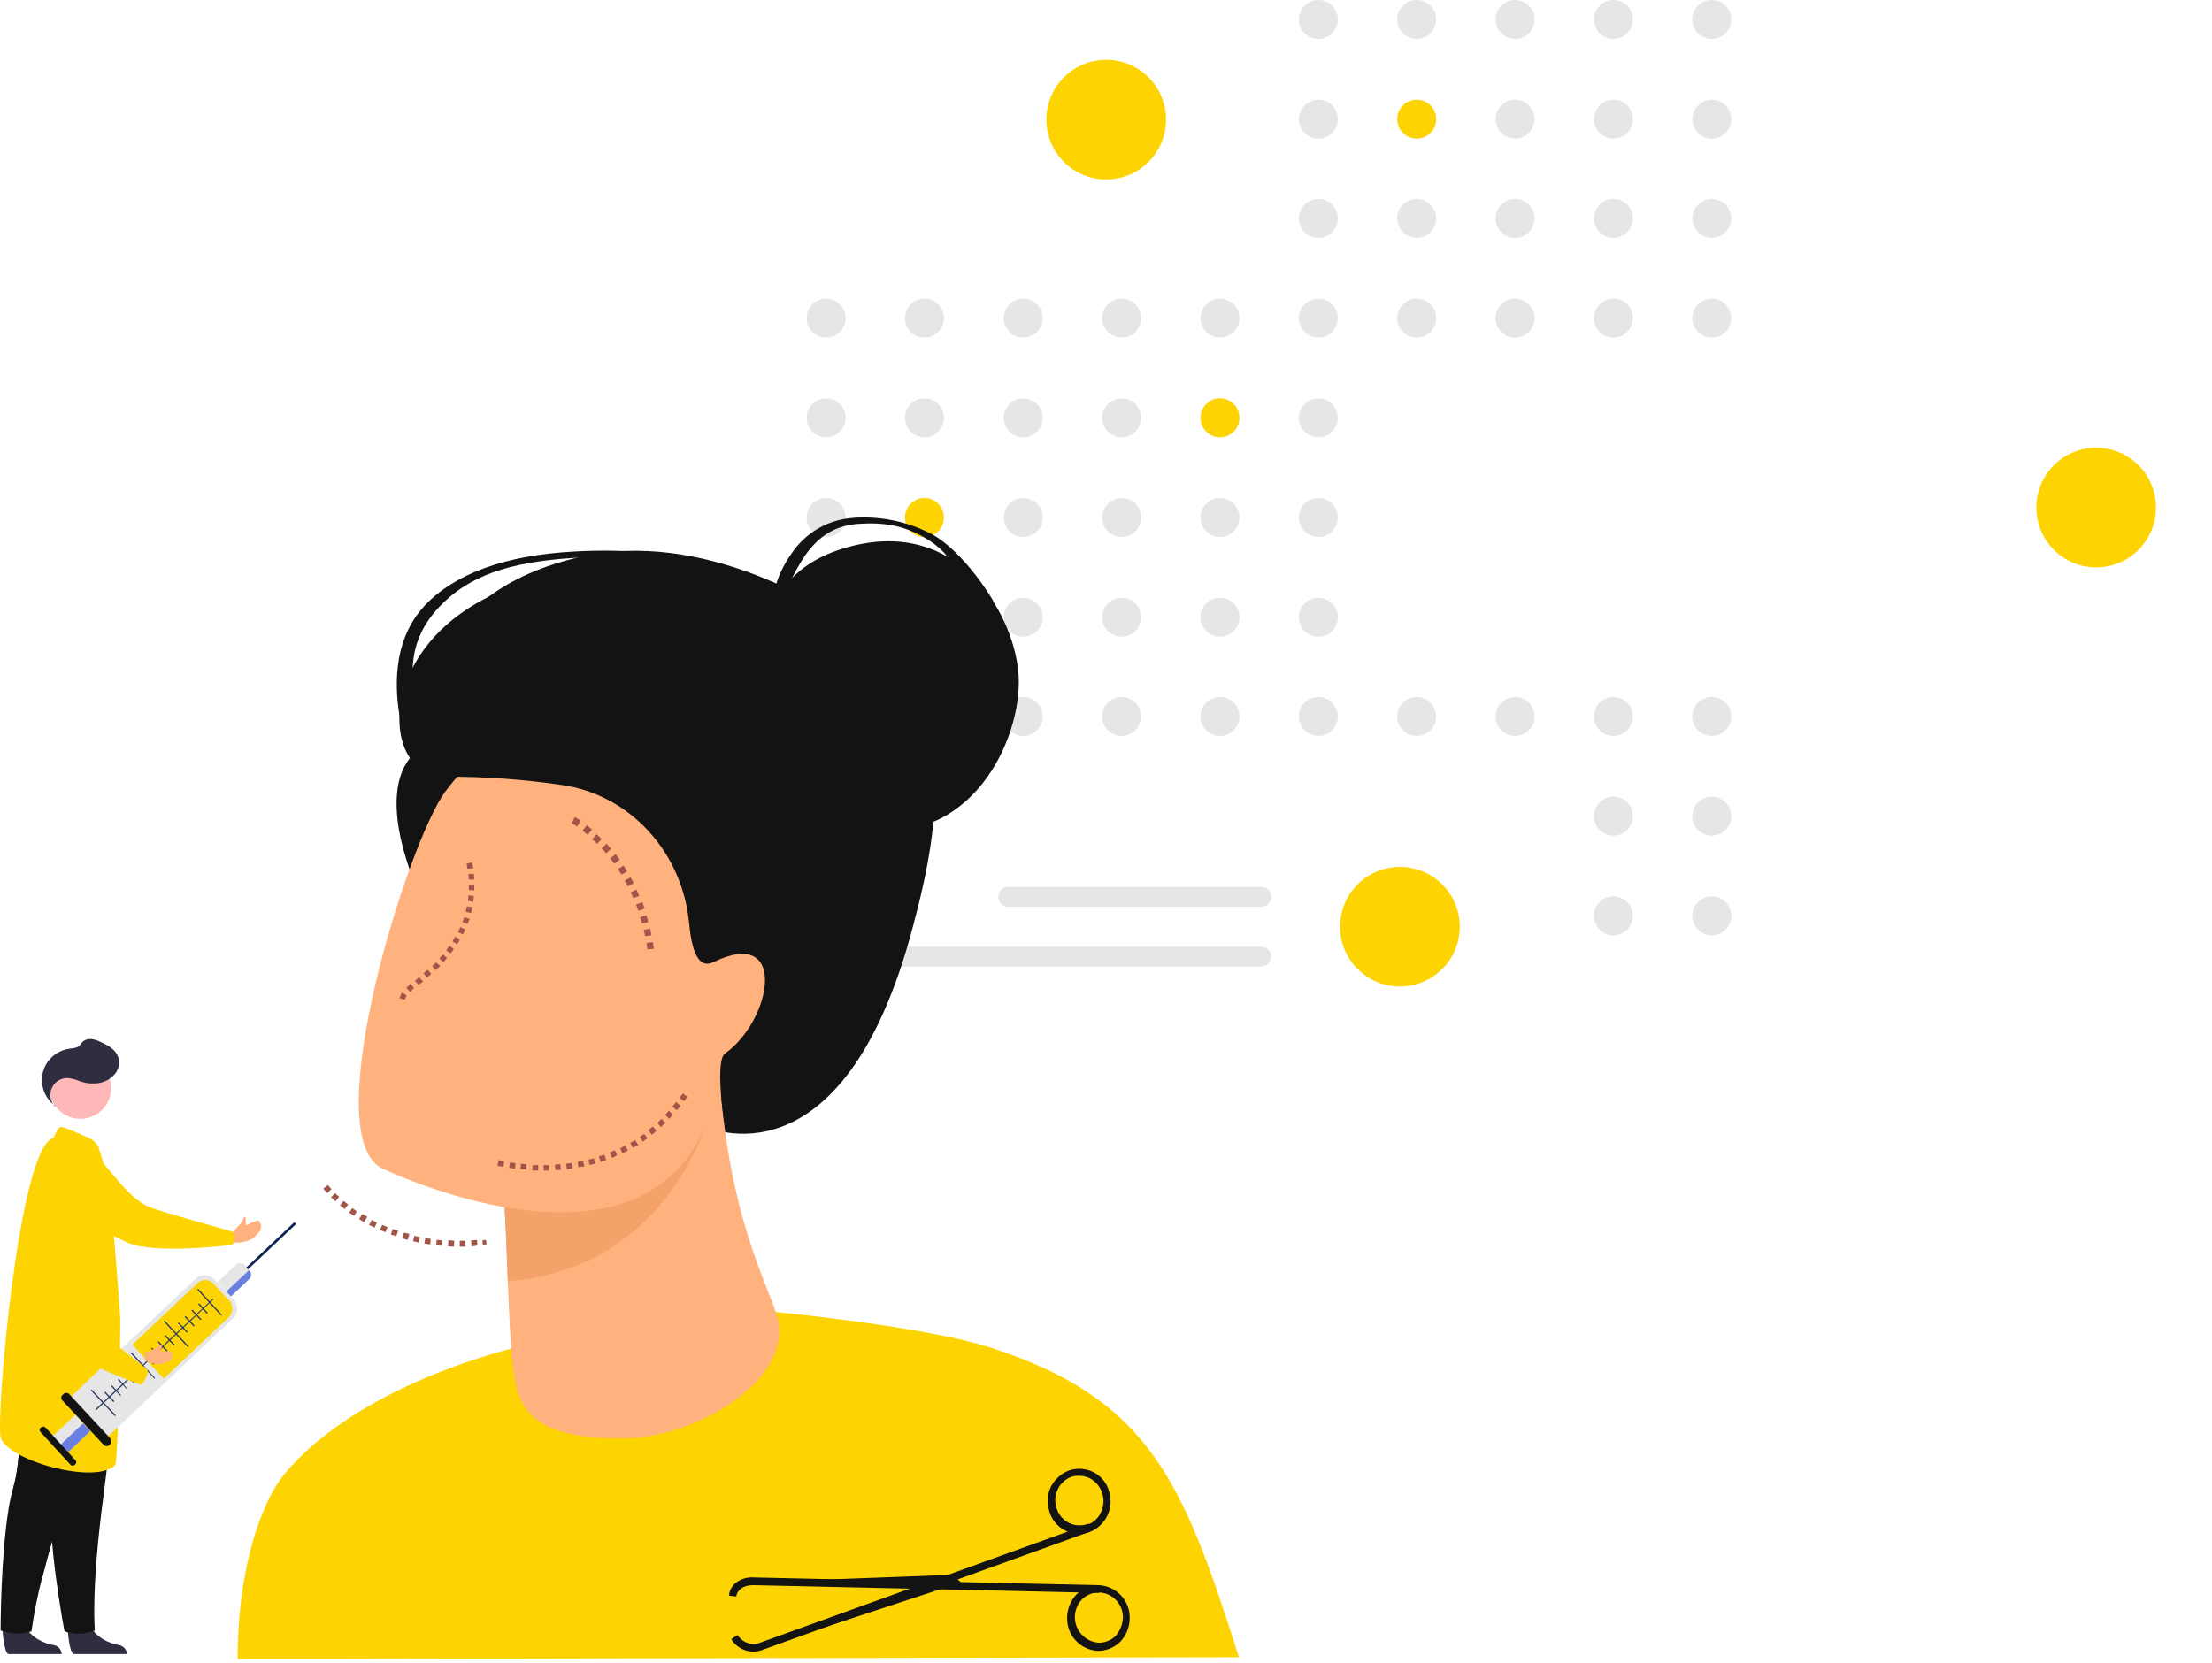 <svg width="488" height="367" viewBox="0 0 488 367" fill="none" xmlns="http://www.w3.org/2000/svg">
<style>
    #man , #circle_1 , #circle_2 , #circle_3 , #rotate {
        transform-origin: center;
        transform-box: fill-box;
    }
    #man{
        animation: translateX 3s linear infinite;
    }
    #rotate{
        animation: rotation 3s linear infinite;
    }
    #circle_1 , #circle_2 , #circle_3
    {
        animation: animationFramesOne 20s linear infinite;
    }
    @keyframes animationFramesOne {
        0% {
        transform: translate(0) rotate(0deg);
        }
        20% {
            transform: translate(-73px, -1px) rotate(36deg);
        }
        40% {
            transform: translate(-141px, 72px) rotate(72deg);
        }

        60% {
            transform: translate(-83px, 122px) rotate(108deg);
        }
        80% {
            transform: translate(-40px, 72px) rotate( 144deg);
        }
        100% {
            
            transform: translate(0) rotate(0deg);
        }
    }
    @keyframes translateX {

        0%,
        100% {
            transform: translateX(2px);
        }

        50% {
            transform: translateX(-2px);
        }
    }
    @keyframes rotation {
        0% {
            transform: rotate(0deg) translateX(0px);
        }

        50% {
            transform: rotate(10deg) translateX(-10px);
        }

        100% {
            transform: rotate(0deg) translateX(0px);
        }
    }
</style>
<g id="world_see 1" clip-path="url(#clip0)">
<g id="Group">
<path id="Vector" d="M377.645 8.6C380.02 8.6 381.945 6.675 381.945 4.3C381.945 1.925 380.02 0 377.645 0C375.27 0 373.345 1.925 373.345 4.3C373.345 6.675 375.27 8.6 377.645 8.6Z" fill="#E6E6E6"/>
<path id="Vector_2" d="M355.945 8.6C358.32 8.6 360.245 6.675 360.245 4.3C360.245 1.925 358.32 0 355.945 0C353.57 0 351.645 1.925 351.645 4.3C351.645 6.675 353.57 8.6 355.945 8.6Z" fill="#E6E6E6"/>
<path id="Vector_3" d="M334.245 8.6C336.62 8.6 338.545 6.675 338.545 4.3C338.545 1.925 336.62 0 334.245 0C331.87 0 329.945 1.925 329.945 4.3C329.945 6.675 331.87 8.6 334.245 8.6Z" fill="#E6E6E6"/>
<path id="Vector_4" d="M312.545 8.6C314.92 8.6 316.845 6.675 316.845 4.3C316.845 1.925 314.92 0 312.545 0C310.17 0 308.245 1.925 308.245 4.3C308.245 6.675 310.17 8.6 312.545 8.6Z" fill="#E6E6E6"/>
<path id="Vector_5" d="M290.845 8.6C293.22 8.6 295.145 6.675 295.145 4.3C295.145 1.925 293.22 0 290.845 0C288.47 0 286.545 1.925 286.545 4.3C286.545 6.675 288.47 8.6 290.845 8.6Z" fill="#E6E6E6"/>
<path id="Vector_6" d="M377.645 30.6C380.02 30.6 381.945 28.675 381.945 26.3C381.945 23.925 380.02 22 377.645 22C375.27 22 373.345 23.925 373.345 26.3C373.345 28.675 375.27 30.6 377.645 30.6Z" fill="#E6E6E6"/>
<path id="Vector_7" d="M355.945 30.6C358.32 30.6 360.245 28.675 360.245 26.3C360.245 23.925 358.32 22 355.945 22C353.57 22 351.645 23.925 351.645 26.3C351.645 28.675 353.57 30.6 355.945 30.6Z" fill="#E6E6E6"/>
<path id="Vector_8" d="M334.245 30.6C336.62 30.6 338.545 28.675 338.545 26.3C338.545 23.925 336.62 22 334.245 22C331.87 22 329.945 23.925 329.945 26.3C329.945 28.675 331.87 30.6 334.245 30.6Z" fill="#E6E6E6"/>
</g>
<path id="Vector_9" d="M312.545 30.6C314.92 30.6 316.845 28.675 316.845 26.3C316.845 23.925 314.92 22 312.545 22C310.17 22 308.245 23.925 308.245 26.3C308.245 28.675 310.17 30.6 312.545 30.6Z" fill="#FDD301"/>
<g id="Group_2">
<path id="Vector_10" d="M290.845 30.6C293.22 30.6 295.145 28.675 295.145 26.3C295.145 23.925 293.22 22 290.845 22C288.47 22 286.545 23.925 286.545 26.3C286.545 28.675 288.47 30.6 290.845 30.6Z" fill="#E6E6E6"/>
<path id="Vector_11" d="M247.445 30.6C249.82 30.6 251.745 28.675 251.745 26.3C251.745 23.925 249.82 22 247.445 22C245.07 22 243.145 23.925 243.145 26.3C243.145 28.675 245.07 30.6 247.445 30.6Z" fill="#E6E6E6"/>
<path id="Vector_12" d="M377.645 52.5C380.02 52.5 381.945 50.575 381.945 48.2C381.945 45.825 380.02 43.9 377.645 43.9C375.27 43.9 373.345 45.825 373.345 48.2C373.345 50.575 375.27 52.5 377.645 52.5Z" fill="#E6E6E6"/>
<path id="Vector_13" d="M355.945 52.5C358.32 52.5 360.245 50.575 360.245 48.2C360.245 45.825 358.32 43.9 355.945 43.9C353.57 43.9 351.645 45.825 351.645 48.2C351.645 50.575 353.57 52.5 355.945 52.5Z" fill="#E6E6E6"/>
<path id="Vector_14" d="M334.245 52.5C336.62 52.5 338.545 50.575 338.545 48.2C338.545 45.825 336.62 43.9 334.245 43.9C331.87 43.9 329.945 45.825 329.945 48.2C329.945 50.575 331.87 52.5 334.245 52.5Z" fill="#E6E6E6"/>
<path id="Vector_15" d="M312.545 52.5C314.92 52.5 316.845 50.575 316.845 48.2C316.845 45.825 314.92 43.9 312.545 43.9C310.17 43.9 308.245 45.825 308.245 48.2C308.245 50.575 310.17 52.5 312.545 52.5Z" fill="#E6E6E6"/>
<path id="Vector_16" d="M290.845 52.5C293.22 52.5 295.145 50.575 295.145 48.2C295.145 45.825 293.22 43.9 290.845 43.9C288.47 43.9 286.545 45.825 286.545 48.2C286.545 50.575 288.47 52.5 290.845 52.5Z" fill="#E6E6E6"/>
<path id="Vector_17" d="M377.645 74.5C380.02 74.5 381.945 72.575 381.945 70.2C381.945 67.825 380.02 65.9 377.645 65.9C375.27 65.9 373.345 67.825 373.345 70.2C373.345 72.575 375.27 74.5 377.645 74.5Z" fill="#E6E6E6"/>
<path id="Vector_18" d="M355.945 74.5C358.32 74.5 360.245 72.575 360.245 70.2C360.245 67.825 358.32 65.9 355.945 65.9C353.57 65.9 351.645 67.825 351.645 70.2C351.645 72.575 353.57 74.5 355.945 74.5Z" fill="#E6E6E6"/>
<path id="Vector_19" d="M334.245 74.5C336.62 74.5 338.545 72.575 338.545 70.2C338.545 67.825 336.62 65.9 334.245 65.9C331.87 65.9 329.945 67.825 329.945 70.2C329.945 72.575 331.87 74.5 334.245 74.5Z" fill="#E6E6E6"/>
<path id="Vector_20" d="M312.545 74.5C314.92 74.5 316.845 72.575 316.845 70.2C316.845 67.825 314.92 65.9 312.545 65.9C310.17 65.9 308.245 67.825 308.245 70.2C308.245 72.575 310.17 74.5 312.545 74.5Z" fill="#E6E6E6"/>
<path id="Vector_21" d="M290.845 74.5C293.22 74.5 295.145 72.575 295.145 70.2C295.145 67.825 293.22 65.9 290.845 65.9C288.47 65.9 286.545 67.825 286.545 70.2C286.545 72.575 288.47 74.5 290.845 74.5Z" fill="#E6E6E6"/>
<path id="Vector_22" d="M269.145 74.5C271.52 74.5 273.445 72.575 273.445 70.2C273.445 67.825 271.52 65.9 269.145 65.9C266.77 65.9 264.845 67.825 264.845 70.2C264.845 72.575 266.77 74.5 269.145 74.5Z" fill="#E6E6E6"/>
<path id="Vector_23" d="M247.445 74.5C249.82 74.5 251.745 72.575 251.745 70.2C251.745 67.825 249.82 65.9 247.445 65.9C245.07 65.9 243.145 67.825 243.145 70.2C243.145 72.575 245.07 74.5 247.445 74.5Z" fill="#E6E6E6"/>
<path id="Vector_24" d="M225.745 74.5C228.12 74.5 230.045 72.575 230.045 70.2C230.045 67.825 228.12 65.9 225.745 65.9C223.37 65.9 221.445 67.825 221.445 70.2C221.445 72.575 223.37 74.5 225.745 74.5Z" fill="#E6E6E6"/>
<path id="Vector_25" d="M203.945 74.5C206.32 74.5 208.245 72.575 208.245 70.2C208.245 67.825 206.32 65.9 203.945 65.9C201.57 65.9 199.645 67.825 199.645 70.2C199.645 72.575 201.57 74.5 203.945 74.5Z" fill="#E6E6E6"/>
<path id="Vector_26" d="M182.245 74.5C184.62 74.5 186.545 72.575 186.545 70.2C186.545 67.825 184.62 65.9 182.245 65.9C179.87 65.9 177.945 67.825 177.945 70.2C177.945 72.575 179.87 74.5 182.245 74.5Z" fill="#E6E6E6"/>
<path id="Vector_27" d="M290.845 96.5C293.22 96.5 295.145 94.575 295.145 92.2C295.145 89.825 293.22 87.9 290.845 87.9C288.47 87.9 286.545 89.825 286.545 92.2C286.545 94.575 288.47 96.5 290.845 96.5Z" fill="#E6E6E6"/>
</g>
<path id="Vector_28" d="M269.145 96.5C271.52 96.5 273.445 94.575 273.445 92.2C273.445 89.825 271.52 87.9 269.145 87.9C266.77 87.9 264.845 89.825 264.845 92.2C264.845 94.575 266.77 96.5 269.145 96.5Z" fill="#FDD301"/>
<g id="Group_3">
<path id="Vector_29" d="M247.445 96.5C249.82 96.5 251.745 94.575 251.745 92.2C251.745 89.825 249.82 87.9 247.445 87.9C245.07 87.9 243.145 89.825 243.145 92.2C243.145 94.575 245.07 96.5 247.445 96.5Z" fill="#E6E6E6"/>
<path id="Vector_30" d="M225.745 96.5C228.12 96.5 230.045 94.575 230.045 92.2C230.045 89.825 228.12 87.9 225.745 87.9C223.37 87.9 221.445 89.825 221.445 92.2C221.445 94.575 223.37 96.5 225.745 96.5Z" fill="#E6E6E6"/>
<path id="Vector_31" d="M203.945 96.5C206.32 96.5 208.245 94.575 208.245 92.2C208.245 89.825 206.32 87.9 203.945 87.9C201.57 87.9 199.645 89.825 199.645 92.2C199.645 94.575 201.57 96.5 203.945 96.5Z" fill="#E6E6E6"/>
<path id="Vector_32" d="M182.245 96.5C184.62 96.5 186.545 94.575 186.545 92.2C186.545 89.825 184.62 87.9 182.245 87.9C179.87 87.9 177.945 89.825 177.945 92.2C177.945 94.575 179.87 96.5 182.245 96.5Z" fill="#E6E6E6"/>
<path id="Vector_33" d="M290.845 118.5C293.22 118.5 295.145 116.575 295.145 114.2C295.145 111.825 293.22 109.9 290.845 109.9C288.47 109.9 286.545 111.825 286.545 114.2C286.545 116.575 288.47 118.5 290.845 118.5Z" fill="#E6E6E6"/>
<path id="Vector_34" d="M269.145 118.5C271.52 118.5 273.445 116.575 273.445 114.2C273.445 111.825 271.52 109.9 269.145 109.9C266.77 109.9 264.845 111.825 264.845 114.2C264.845 116.575 266.77 118.5 269.145 118.5Z" fill="#E6E6E6"/>
<path id="Vector_35" d="M247.445 118.5C249.82 118.5 251.745 116.575 251.745 114.2C251.745 111.825 249.82 109.9 247.445 109.9C245.07 109.9 243.145 111.825 243.145 114.2C243.145 116.575 245.07 118.5 247.445 118.5Z" fill="#E6E6E6"/>
<path id="Vector_36" d="M225.745 118.5C228.12 118.5 230.045 116.575 230.045 114.2C230.045 111.825 228.12 109.9 225.745 109.9C223.37 109.9 221.445 111.825 221.445 114.2C221.445 116.575 223.37 118.5 225.745 118.5Z" fill="#E6E6E6"/>
</g>
<path id="Vector_37" d="M203.945 118.5C206.32 118.5 208.245 116.575 208.245 114.2C208.245 111.825 206.32 109.9 203.945 109.9C201.57 109.9 199.645 111.825 199.645 114.2C199.645 116.575 201.57 118.5 203.945 118.5Z" fill="#FDD301"/>
<g id="Group_4">
<path id="Vector_38" d="M182.245 118.5C184.62 118.5 186.545 116.575 186.545 114.2C186.545 111.825 184.62 109.9 182.245 109.9C179.87 109.9 177.945 111.825 177.945 114.2C177.945 116.575 179.87 118.5 182.245 118.5Z" fill="#E6E6E6"/>
<path id="Vector_39" d="M290.845 140.5C293.22 140.5 295.145 138.575 295.145 136.2C295.145 133.825 293.22 131.9 290.845 131.9C288.47 131.9 286.545 133.825 286.545 136.2C286.545 138.575 288.47 140.5 290.845 140.5Z" fill="#E6E6E6"/>
<path id="Vector_40" d="M269.145 140.5C271.52 140.5 273.445 138.575 273.445 136.2C273.445 133.825 271.52 131.9 269.145 131.9C266.77 131.9 264.845 133.825 264.845 136.2C264.845 138.575 266.77 140.5 269.145 140.5Z" fill="#E6E6E6"/>
<path id="Vector_41" d="M247.445 140.5C249.82 140.5 251.745 138.575 251.745 136.2C251.745 133.825 249.82 131.9 247.445 131.9C245.07 131.9 243.145 133.825 243.145 136.2C243.145 138.575 245.07 140.5 247.445 140.5Z" fill="#E6E6E6"/>
<path id="Vector_42" d="M225.745 140.5C228.12 140.5 230.045 138.575 230.045 136.2C230.045 133.825 228.12 131.9 225.745 131.9C223.37 131.9 221.445 133.825 221.445 136.2C221.445 138.575 223.37 140.5 225.745 140.5Z" fill="#E6E6E6"/>
<path id="Vector_43" d="M203.945 140.5C206.32 140.5 208.245 138.575 208.245 136.2C208.245 133.825 206.32 131.9 203.945 131.9C201.57 131.9 199.645 133.825 199.645 136.2C199.645 138.575 201.57 140.5 203.945 140.5Z" fill="#E6E6E6"/>
<path id="Vector_44" d="M182.245 140.5C184.62 140.5 186.545 138.575 186.545 136.2C186.545 133.825 184.62 131.9 182.245 131.9C179.87 131.9 177.945 133.825 177.945 136.2C177.945 138.575 179.87 140.5 182.245 140.5Z" fill="#E6E6E6"/>
<path id="Vector_45" d="M377.645 162.4C380.02 162.4 381.945 160.475 381.945 158.1C381.945 155.725 380.02 153.8 377.645 153.8C375.27 153.8 373.345 155.725 373.345 158.1C373.345 160.475 375.27 162.4 377.645 162.4Z" fill="#E6E6E6"/>
<path id="Vector_46" d="M355.945 162.4C358.32 162.4 360.245 160.475 360.245 158.1C360.245 155.725 358.32 153.8 355.945 153.8C353.57 153.8 351.645 155.725 351.645 158.1C351.645 160.475 353.57 162.4 355.945 162.4Z" fill="#E6E6E6"/>
<path id="Vector_47" d="M334.245 162.4C336.62 162.4 338.545 160.475 338.545 158.1C338.545 155.725 336.62 153.8 334.245 153.8C331.87 153.8 329.945 155.725 329.945 158.1C329.945 160.475 331.87 162.4 334.245 162.4Z" fill="#E6E6E6"/>
<path id="Vector_48" d="M312.545 162.4C314.92 162.4 316.845 160.475 316.845 158.1C316.845 155.725 314.92 153.8 312.545 153.8C310.17 153.8 308.245 155.725 308.245 158.1C308.245 160.475 310.17 162.4 312.545 162.4Z" fill="#E6E6E6"/>
<path id="Vector_49" d="M290.845 162.4C293.22 162.4 295.145 160.475 295.145 158.1C295.145 155.725 293.22 153.8 290.845 153.8C288.47 153.8 286.545 155.725 286.545 158.1C286.545 160.475 288.47 162.4 290.845 162.4Z" fill="#E6E6E6"/>
<path id="Vector_50" d="M269.145 162.4C271.52 162.4 273.445 160.475 273.445 158.1C273.445 155.725 271.52 153.8 269.145 153.8C266.77 153.8 264.845 155.725 264.845 158.1C264.845 160.475 266.77 162.4 269.145 162.4Z" fill="#E6E6E6"/>
<path id="Vector_51" d="M247.445 162.4C249.82 162.4 251.745 160.475 251.745 158.1C251.745 155.725 249.82 153.8 247.445 153.8C245.07 153.8 243.145 155.725 243.145 158.1C243.145 160.475 245.07 162.4 247.445 162.4Z" fill="#E6E6E6"/>
<path id="Vector_52" d="M225.745 162.4C228.12 162.4 230.045 160.475 230.045 158.1C230.045 155.725 228.12 153.8 225.745 153.8C223.37 153.8 221.445 155.725 221.445 158.1C221.445 160.475 223.37 162.4 225.745 162.4Z" fill="#E6E6E6"/>
<path id="Vector_53" d="M203.945 162.4C206.32 162.4 208.245 160.475 208.245 158.1C208.245 155.725 206.32 153.8 203.945 153.8C201.57 153.8 199.645 155.725 199.645 158.1C199.645 160.475 201.57 162.4 203.945 162.4Z" fill="#E6E6E6"/>
<path id="Vector_54" d="M182.245 162.4C184.62 162.4 186.545 160.475 186.545 158.1C186.545 155.725 184.62 153.8 182.245 153.8C179.87 153.8 177.945 155.725 177.945 158.1C177.945 160.475 179.87 162.4 182.245 162.4Z" fill="#E6E6E6"/>
<path id="Vector_55" d="M377.645 184.4C380.02 184.4 381.945 182.475 381.945 180.1C381.945 177.725 380.02 175.8 377.645 175.8C375.27 175.8 373.345 177.725 373.345 180.1C373.345 182.475 375.27 184.4 377.645 184.4Z" fill="#E6E6E6"/>
<path id="Vector_56" d="M355.945 184.4C358.32 184.4 360.245 182.475 360.245 180.1C360.245 177.725 358.32 175.8 355.945 175.8C353.57 175.8 351.645 177.725 351.645 180.1C351.645 182.475 353.57 184.4 355.945 184.4Z" fill="#E6E6E6"/>
<path id="Vector_57" d="M377.645 206.4C380.02 206.4 381.945 204.475 381.945 202.1C381.945 199.725 380.02 197.8 377.645 197.8C375.27 197.8 373.345 199.725 373.345 202.1C373.345 204.475 375.27 206.4 377.645 206.4Z" fill="#E6E6E6"/>
<path id="Vector_58" d="M355.945 206.4C358.32 206.4 360.245 204.475 360.245 202.1C360.245 199.725 358.32 197.8 355.945 197.8C353.57 197.8 351.645 199.725 351.645 202.1C351.645 204.475 353.57 206.4 355.945 206.4Z" fill="#E6E6E6"/>
<path id="Vector_59" d="M312.545 206.4C314.92 206.4 316.845 204.475 316.845 202.1C316.845 199.725 314.92 197.8 312.545 197.8C310.17 197.8 308.245 199.725 308.245 202.1C308.245 204.475 310.17 206.4 312.545 206.4Z" fill="#E6E6E6"/>
</g>
<path id="circle_1" d="M244.045 39.6C251.335 39.6 257.245 33.69 257.245 26.4C257.245 19.11 251.335 13.2 244.045 13.2C236.755 13.2 230.845 19.11 230.845 26.4C230.845 33.69 236.755 39.6 244.045 39.6Z" fill="#FDD301"/>
<path id="circle_2" d="M462.445 125.2C469.735 125.2 475.645 119.29 475.645 112C475.645 104.71 469.735 98.8 462.445 98.8C455.155 98.8 449.245 104.71 449.245 112C449.245 119.29 455.155 125.2 462.445 125.2Z" fill="#FDD301"/>
<path id="circle_3" d="M308.845 217.7C316.135 217.7 322.045 211.79 322.045 204.5C322.045 197.21 316.135 191.3 308.845 191.3C301.555 191.3 295.645 197.21 295.645 204.5C295.645 211.79 301.555 217.7 308.845 217.7Z" fill="#FDD301"/>
<path id="Vector_60" d="M278.345 195.7C278.636 195.707 278.922 195.774 279.187 195.894C279.451 196.015 279.689 196.188 279.885 196.403C280.081 196.618 280.232 196.87 280.328 197.144C280.424 197.419 280.464 197.71 280.445 198C280.425 198.551 280.198 199.073 279.808 199.463C279.418 199.853 278.896 200.08 278.345 200.1H222.345C222.054 200.093 221.768 200.026 221.503 199.906C221.239 199.785 221.001 199.612 220.805 199.397C220.609 199.182 220.458 198.93 220.362 198.656C220.266 198.381 220.226 198.09 220.245 197.8C220.265 197.249 220.493 196.727 220.882 196.337C221.272 195.947 221.794 195.72 222.345 195.7H278.345ZM278.345 208.9C278.636 208.907 278.922 208.974 279.187 209.094C279.451 209.215 279.689 209.388 279.885 209.603C280.081 209.818 280.232 210.07 280.328 210.344C280.424 210.619 280.464 210.91 280.445 211.2C280.425 211.751 280.198 212.273 279.808 212.663C279.418 213.053 278.896 213.28 278.345 213.3H174.545C174.254 213.293 173.968 213.226 173.703 213.106C173.439 212.985 173.201 212.812 173.005 212.597C172.809 212.382 172.658 212.13 172.562 211.856C172.466 211.581 172.426 211.29 172.445 211C172.465 210.449 172.692 209.927 173.082 209.537C173.472 209.147 173.994 208.92 174.545 208.9H278.345Z" fill="#E6E6E6"/>
<path id="Vector_61" d="M169.627 147.9C169.627 147.9 164.027 126.8 187.527 120.6C211.027 114.4 223.127 134.4 224.627 147.9C226.127 161.4 215.427 185.9 192.427 183.1C169.427 180.3 169.627 147.9 169.627 147.9V147.9Z" fill="#131313"/>
<path id="Vector_62" d="M213.927 135.2C211.227 130.6 212.827 124.1 204.727 119.1C199.827 116 195.227 115.2 189.327 115.6C184.427 116 180.927 118 177.727 122.4C176.004 124.971 174.562 127.72 173.427 130.6L171.227 128.9C172.018 126.428 173.2 124.099 174.727 122C177.731 117.563 182.587 114.731 187.927 114.3C193.974 113.789 200.042 115.003 205.427 117.8C210.627 120.5 216.327 127.8 219.127 132.6L213.927 135.2Z" fill="#131313"/>
<path id="Vector_63" d="M218.927 297.5C202.427 292.1 164.127 288.8 160.327 288.5C145.127 287.6 127.227 291.3 112.727 297.6C112.027 297.9 79.127 305.6 62.727 325.3C58.527 330.3 52.427 344.3 52.427 366.1L273.327 365.7C261.127 327.3 253.827 308.9 218.927 297.5V297.5Z" fill="#FDD301"/>
<path id="Vector_64" d="M90.427 167.3C91.227 166.3 92.827 166.4 94.127 165.9C93.723 163.624 93.589 161.308 93.727 159V158.6C94.127 151.3 96.627 140 107.927 131.6C112.927 127.9 119.527 124.8 128.427 122.8C154.027 117 182.127 132.5 191.727 141.7C210.027 159.1 208.127 179.2 201.427 204.4C185.927 263.3 155.527 248.5 155.527 248.6C122.927 258.1 75.127 186.4 90.427 167.3V167.3Z" fill="#131313"/>
<path id="Vector_65" d="M88.227 158.5C87.327 153.3 86.027 141.8 93.727 133.6C100.327 126.6 111.527 122.5 126.727 121.7C151.027 120.3 169.327 126.9 179.027 132.9C186.029 137.2 192.113 142.841 196.927 149.5L190.927 147.3C190.727 147.1 172.627 120.5 126.827 123.1C112.027 124 103.227 127.2 96.827 134C89.527 141.8 90.827 149.8 91.727 154.8C90.87 155.715 89.933 156.552 88.927 157.3L95.227 159.2C95.227 159.1 88.327 158.7 88.227 158.5Z" fill="#131313"/>
<path id="Vector_66" d="M138.127 317.4C115.327 317.8 114.027 309.4 113.027 300.5C112.627 296.8 112.327 290.4 112.027 282.7L111.627 272.5C111.327 265.6 110.827 258.6 110.427 253.1L109.527 242.9L155.727 231.5L158.427 230.8C159.627 268.4 170.527 285.2 171.727 291.6C174.227 305.1 153.027 317.2 138.127 317.4V317.4Z" fill="#FFB27D"/>
<path id="Vector_67" d="M155.627 248.6C150.527 262.5 137.827 280.8 112.027 282.7L111.627 272.5C111.327 265.6 110.827 258.6 110.427 253.1L155.627 248.6Z" fill="#F4A269"/>
<path id="Vector_68" d="M84.027 257.7C84.027 257.7 139.827 285 155.627 248.6C171.427 212.2 189.327 191.2 154.327 172.2C119.327 153.2 106.327 163.8 98.227 174.7C90.127 185.5 69.927 249.7 84.027 257.7Z" fill="#FFB27D"/>
<path id="Vector_69" d="M152.027 203.7C150.527 188 138.927 175.3 123.827 173.2C115.351 171.961 106.793 171.359 98.227 171.4C83.327 171.7 81.827 139.6 114.927 128.8C148.527 117.8 178.827 137.6 192.027 147.5C213.727 163.9 177.727 240.5 175.527 240.8C173.227 241.2 159.727 247.3 159.727 247.3C159.727 247.3 157.727 234.1 159.927 232.5C170.327 225.1 173.927 204.3 157.427 212.3C153.827 214.1 152.527 209.1 152.027 203.7V203.7Z" fill="#131313"/>
<g id="rotate">
<path id="Vector_70" d="M238.627 350.9C239.768 350.191 241.083 349.81 242.427 349.8C246.34 349.984 249.373 353.286 249.227 357.2C249.196 359.104 248.446 360.926 247.127 362.3C245.82 363.585 244.06 364.304 242.227 364.3C238.314 364.116 235.281 360.814 235.427 356.9C235.458 354.996 236.208 353.174 237.527 351.8C237.863 351.465 238.232 351.163 238.627 350.9ZM247.727 357.1C247.854 354.094 245.532 351.549 242.527 351.4C241.112 351.38 239.746 351.919 238.727 352.9C237.979 353.671 237.465 354.639 237.245 355.69C237.025 356.742 237.109 357.834 237.486 358.84C237.864 359.846 238.519 360.724 239.376 361.372C240.233 362.02 241.256 362.411 242.327 362.5C243.742 362.52 245.108 361.981 246.127 361C247.076 359.912 247.639 358.541 247.727 357.1V357.1Z" fill="#131313"/>
<path id="Vector_71" d="M162.727 349C163.825 348.294 165.128 347.977 166.427 348.1L242.527 349.8V351.5L166.427 349.8C162.727 349.7 162.427 352.2 162.427 352.3L160.827 352.1C160.923 350.821 161.631 349.666 162.727 349ZM234.427 325.2C234.862 324.908 235.332 324.672 235.827 324.5C237.564 323.898 239.469 324.006 241.127 324.8C241.959 325.209 242.699 325.783 243.301 326.488C243.903 327.193 244.354 328.014 244.627 328.9V328.9C245.231 330.705 245.124 332.672 244.327 334.4C243.524 336.105 242.09 337.432 240.327 338.1C238.564 338.714 236.627 338.581 234.965 337.731C233.303 336.881 232.061 335.389 231.527 333.6C230.923 331.795 231.03 329.828 231.827 328.1C232.446 326.937 233.338 325.941 234.427 325.2V325.2ZM241.027 335.9C241.886 335.352 242.551 334.547 242.927 333.6C243.542 332.28 243.614 330.772 243.127 329.4V329.4C242.666 328.029 241.7 326.886 240.427 326.2C239.143 325.603 237.684 325.496 236.327 325.9C235.002 326.41 233.927 327.413 233.327 328.7C232.712 330.02 232.64 331.528 233.127 332.9C233.34 333.576 233.687 334.203 234.148 334.743C234.608 335.282 235.172 335.724 235.807 336.041C236.441 336.358 237.133 336.545 237.84 336.589C238.548 336.634 239.258 336.535 239.927 336.3C240.33 336.304 240.721 336.162 241.027 335.9V335.9Z" fill="#131313"/>
<path id="Vector_72" d="M161.327 361.7L162.727 360.8L162.027 361.2L162.727 360.8C163.256 361.648 164.073 362.277 165.028 362.571C165.984 362.865 167.013 362.804 167.927 362.4L239.927 336.4L240.427 338L168.427 364C167.165 364.537 165.752 364.599 164.447 364.177C163.143 363.754 162.035 362.875 161.327 361.7Z" fill="#131313"/>
<path id="Vector_73" d="M212.827 350L210.227 347.5L170.427 349L212.827 350Z" fill="#131313"/>
<path id="Vector_74" d="M211.227 347.7L209.827 349.9L177.927 360.4L211.227 347.7Z" fill="#131313"/>
<path id="Vector_75" d="M210.127 348.9C210.147 348.972 210.152 349.048 210.143 349.122C210.133 349.196 210.109 349.268 210.072 349.333C210.035 349.398 209.985 349.455 209.926 349.501C209.867 349.547 209.799 349.58 209.727 349.6C209.661 349.626 209.59 349.635 209.52 349.628C209.449 349.62 209.382 349.596 209.323 349.556C209.264 349.517 209.215 349.464 209.181 349.402C209.147 349.34 209.129 349.271 209.127 349.2C209.107 349.128 209.102 349.052 209.111 348.978C209.121 348.904 209.145 348.832 209.182 348.767C209.219 348.702 209.269 348.645 209.328 348.599C209.387 348.553 209.455 348.52 209.527 348.5C209.727 348.4 210.027 348.6 210.127 348.9Z" fill="#131313"/>
</g>
<path id="Vector_76" d="M119.927 258.3V257.1H121.127V258.3H119.927ZM118.727 258.3H117.427L117.527 257.1H118.727V258.3ZM122.527 258.2L122.427 257C122.827 257 123.227 256.9 123.627 256.9L123.727 258.1C123.333 258.183 122.93 258.216 122.527 258.2V258.2ZM116.127 258.1C115.727 258.1 115.227 258 114.827 258L114.927 256.8C115.327 256.8 115.727 256.9 116.127 256.9V258.1ZM125.027 258L124.927 256.8C125.334 256.782 125.737 256.715 126.127 256.6L126.327 257.8C125.927 257.9 125.527 257.9 125.027 258V258ZM113.627 257.9C113.227 257.8 112.727 257.8 112.327 257.7L112.527 256.5C112.927 256.6 113.327 256.6 113.727 256.7L113.627 257.9ZM127.627 257.6L127.427 256.4C127.817 256.285 128.22 256.218 128.627 256.2L128.927 257.4C128.487 257.41 128.05 257.477 127.627 257.6V257.6ZM111.027 257.5L109.727 257.2L110.027 256L111.227 256.3L111.027 257.5ZM130.127 257.1L129.827 255.9L131.027 255.6L131.327 256.8C130.917 256.853 130.514 256.953 130.127 257.1V257.1ZM132.527 256.4L132.127 255.2C132.527 255.1 132.927 254.9 133.327 254.8L133.727 256L132.527 256.4ZM135.027 255.5L134.527 254.3C134.902 254.152 135.269 253.985 135.627 253.8L136.127 254.9C135.795 255.158 135.424 255.361 135.027 255.5ZM137.327 254.5L136.827 253.4L137.927 252.8L138.527 253.9L137.327 254.5ZM139.627 253.3L139.027 252.2L140.127 251.6L140.827 252.7C140.399 252.839 139.995 253.041 139.627 253.3V253.3ZM141.827 251.9L141.127 250.9L142.127 250.2L142.827 251.2L141.827 251.9ZM143.827 250.4L143.027 249.4C143.34 249.109 143.675 248.842 144.027 248.6L144.827 249.5C144.543 249.851 144.206 250.154 143.827 250.4V250.4ZM145.827 248.7L145.027 247.8L145.927 246.9L146.827 247.8C146.472 248.075 146.137 248.376 145.827 248.7V248.7ZM147.627 246.9L146.727 246C147.021 245.726 147.289 245.424 147.527 245.1L148.427 245.9C148.217 246.275 147.947 246.613 147.627 246.9ZM149.327 245L148.327 244.2C148.618 243.887 148.885 243.552 149.127 243.2L150.127 244C149.917 244.375 149.647 244.713 149.327 245ZM150.927 243L149.927 242.3L150.627 241.3L151.627 242C151.428 242.356 151.193 242.691 150.927 243V243ZM142.827 209.5C142.727 209 142.727 208.5 142.627 208.1L144.027 207.9C144.143 208.392 144.21 208.895 144.227 209.4L142.827 209.5ZM142.327 206.6L142.027 205.2L143.427 204.9L143.727 206.4L142.327 206.6ZM141.627 203.8C141.527 203.3 141.327 202.9 141.227 202.4L142.627 202C142.727 202.5 142.927 203 143.027 203.5L141.627 203.8ZM140.827 201L140.327 199.6L141.727 199.1L142.227 200.5L140.827 201ZM139.727 198.2L139.127 196.9L140.427 196.3L141.027 197.7L139.727 198.2ZM138.527 195.6L137.827 194.3L139.127 193.6L139.827 194.9L138.527 195.6ZM137.127 193C136.827 192.6 136.627 192.2 136.327 191.8L137.527 191C137.851 191.395 138.12 191.833 138.327 192.3L137.127 193ZM135.527 190.6L134.627 189.4L135.827 188.5L136.727 189.7L135.527 190.6ZM133.727 188.3C133.422 187.909 133.087 187.541 132.727 187.2L133.827 186.2C134.135 186.589 134.469 186.956 134.827 187.3L133.727 188.3ZM131.727 186.2C131.383 185.842 131.016 185.508 130.627 185.2L131.627 184.1C132.018 184.441 132.386 184.809 132.727 185.2L131.727 186.2ZM129.627 184.2C129.241 183.925 128.873 183.624 128.527 183.3L129.427 182.1C129.851 182.403 130.252 182.738 130.627 183.1L129.627 184.2ZM127.327 182.4C126.627 181.9 126.127 181.7 126.127 181.6L126.827 180.3L128.127 181.1L127.327 182.4ZM89.327 220.6L88.127 220.3C88.262 219.84 88.464 219.401 88.727 219L89.727 219.7C89.552 219.98 89.418 220.283 89.327 220.6V220.6ZM90.527 218.9L89.627 218C89.952 217.726 90.253 217.425 90.527 217.1L91.327 218C91.027 218.4 90.727 218.6 90.527 218.9ZM92.327 217.3L91.527 216.4L91.827 216.2C92.016 215.979 92.257 215.807 92.527 215.7L93.327 216.6C93.119 216.799 92.883 216.967 92.627 217.1L92.327 217.3ZM94.227 215.7L93.427 214.8C93.727 214.5 94.027 214.3 94.327 214L95.127 214.9C94.853 215.194 94.551 215.462 94.227 215.7V215.7ZM96.127 214.1L95.327 213.2C95.602 212.906 95.903 212.638 96.227 212.4L97.127 213.2C96.772 213.475 96.438 213.776 96.127 214.1V214.1ZM97.827 212.3L96.927 211.5C97.227 211.2 97.427 210.9 97.727 210.6L98.627 211.4C98.327 211.7 98.127 212 97.827 212.3ZM99.427 210.4L98.427 209.7C98.684 209.384 98.918 209.049 99.127 208.7L100.127 209.4L99.427 210.4ZM100.827 208.4L99.827 207.7L100.427 206.7L101.427 207.3C101.285 207.695 101.083 208.066 100.827 208.4V208.4ZM102.127 206.2L101.027 205.7C101.235 205.353 101.402 204.984 101.527 204.6L102.627 205.1C102.483 205.477 102.316 205.844 102.127 206.2V206.2ZM103.127 203.9L102.027 203.5C102.127 203.1 102.327 202.8 102.427 202.4L103.627 202.8C103.442 203.158 103.275 203.525 103.127 203.9V203.9ZM103.927 201.5L102.727 201.2L103.027 200L104.227 200.2L103.927 201.5ZM104.427 199L103.227 198.8C103.31 198.406 103.343 198.003 103.327 197.6L104.527 197.7C104.527 198.2 104.427 198.6 104.427 199V199ZM104.627 196.5L103.427 196.4V195.3H104.627V196.5ZM103.427 194.1C103.427 193.7 103.327 193.3 103.327 192.9L104.527 192.8C104.527 193.2 104.627 193.6 104.627 194.1H103.427ZM103.127 191.7L102.927 190.6L104.127 190.3L104.427 191.6L103.127 191.7Z" fill="#A0544A"/>
<path id="Vector_77" d="M101.527 275.1H101.427V273.8H102.627V275.1H101.527ZM100.127 275.1C99.691 275.117 99.255 275.083 98.827 275L98.927 273.7C99.363 273.687 99.799 273.721 100.227 273.8L100.127 275.1ZM104.027 275L103.927 273.7C104.363 273.713 104.798 273.679 105.227 273.6L105.327 274.8C104.912 274.957 104.47 275.025 104.027 275V275ZM97.527 274.9C97.127 274.9 96.627 274.8 96.227 274.8L96.327 273.6C96.727 273.6 97.127 273.7 97.527 273.7V274.9ZM106.527 274.9L106.427 273.7C106.727 273.7 106.927 273.6 107.227 273.6L107.327 274.8C107.056 274.784 106.785 274.818 106.527 274.9V274.9ZM94.927 274.6C94.527 274.5 94.027 274.5 93.627 274.4L93.827 273.2C94.227 273.3 94.627 273.3 95.027 273.4L94.927 274.6ZM92.427 274.2L91.127 273.9L91.427 272.7L92.627 273L92.427 274.2ZM89.927 273.6C89.513 273.512 89.111 273.378 88.727 273.2L89.127 272L90.327 272.3L89.927 273.6ZM87.427 272.8C87.027 272.7 86.627 272.5 86.227 272.4L86.627 271.2C87.027 271.3 87.427 271.5 87.827 271.6L87.427 272.8ZM85.027 271.9C84.627 271.7 84.227 271.6 83.827 271.4L84.327 270.3C84.727 270.5 85.127 270.6 85.527 270.8L85.027 271.9ZM82.627 270.9L81.427 270.3L82.027 269.2L83.127 269.8L82.627 270.9ZM80.327 269.7C79.939 269.503 79.57 269.268 79.227 269L79.927 267.9L81.027 268.5L80.327 269.7ZM78.127 268.3C77.727 268.1 77.427 267.8 77.027 267.6L77.727 266.6L78.727 267.3L78.127 268.3ZM76.027 266.8C75.727 266.5 75.327 266.3 75.027 266L75.827 265C76.14 265.291 76.475 265.558 76.827 265.8L76.027 266.8ZM74.027 265.1C73.727 264.8 73.327 264.5 73.027 264.2L73.927 263.3C74.201 263.594 74.503 263.862 74.827 264.1L74.027 265.1ZM72.227 263.3C71.906 262.986 71.605 262.652 71.327 262.3L72.327 261.5L71.827 261.9L72.327 261.5C72.581 261.811 72.848 262.111 73.127 262.4L72.227 263.3Z" fill="#A0544A"/>
<g id="man">
<path id="Vector_78" d="M52.327 270.8C53.032 270.188 53.551 269.391 53.827 268.5C53.827 268.5 54.327 268.3 54.227 269.7V270.3C54.227 270.326 54.238 270.352 54.256 270.371C54.275 270.389 54.3 270.4 54.327 270.4C55.155 269.948 56.026 269.58 56.927 269.3C57.127 269.3 57.327 269.7 57.427 269.9C57.624 270.305 57.659 270.77 57.527 271.2C57.427 271.6 57.027 272.1 55.927 273.2C54.901 273.827 53.729 274.172 52.527 274.2H51.327L50.827 272L51.127 271.9C51.627 271.9 51.927 271.2 52.327 270.8Z" fill="#FFB27D"/>
<path id="Vector_79" d="M13.927 252.3C13.927 252.3 -0.173 261.2 28.127 274.2C34.027 276.9 51.327 274.7 51.327 274.7C51.327 274.7 52.327 272.5 51.027 271.7C51.027 271.7 36.527 267.7 33.027 266.4C28.027 264.5 23.327 256.4 20.227 254.1C18.421 252.744 16.177 252.103 13.927 252.3V252.3Z" fill="#FDD301"/>
<path id="Vector_80" d="M0.527 359.4C0.527 359.4 0.827 364.9 1.927 365H13.627C13.593 364.497 13.385 364.022 13.038 363.657C12.691 363.292 12.227 363.059 11.727 363C9.827 362.7 6.627 361.3 5.527 358.7C4.227 356 0.527 359.4 0.527 359.4V359.4Z" fill="#2F2E41"/>
<g id="Group_5">
<path id="Vector_81" d="M0.127 359.8C1.256 360.192 2.434 360.427 3.627 360.5C4.744 360.481 5.854 360.313 6.927 360C7.501 355.958 8.303 351.952 9.327 348C10.761 342.387 12.362 336.818 14.127 331.3C20.127 312.3 21.927 301.1 22.127 300.1V300L3.627 291.6C3.627 291.6 5.927 317.8 3.027 327.9C2.569 329.478 2.202 331.08 1.927 332.7C0.127 343.6 0.127 359.8 0.127 359.8V359.8Z" fill="#131313"/>
<path id="Vector_82" d="M9.327 348.1C10.761 342.487 12.362 336.918 14.127 331.4C20.127 312.4 21.927 301.2 22.127 300.2V300.1L3.627 291.6C3.627 291.6 5.927 317.8 3.027 327.9C2.627 329.3 9.327 348.1 9.327 348.1V348.1Z" fill="#131313"/>
</g>
<g id="Group 1">
<path id="Vector_83" d="M14.927 359.4C14.927 359.4 15.227 364.9 16.327 365H28.027C27.993 364.497 27.785 364.022 27.438 363.657C27.091 363.292 26.627 363.059 26.127 363C24.227 362.7 21.027 361.3 19.927 358.7C18.627 356 14.927 359.4 14.927 359.4Z" fill="#2F2E41"/>
<path id="Vector_84" d="M25.427 292.2C25.383 304.876 24.514 317.536 22.827 330.1C20.027 351 20.927 359.8 20.927 359.8C20.056 360.134 19.151 360.369 18.227 360.5C16.874 360.59 15.516 360.42 14.227 360C14.227 360 10.227 339.1 11.327 328.7C12.527 318.3 5.827 292.9 5.827 292.9L25.427 292.2Z" fill="#131313"/>
<g id="Group_6">
<path id="Vector_85" d="M26.527 292.9C26.427 301.9 25.927 322.9 25.427 323.3C20.927 327.8 1.227 322.1 0.127 317.1C-0.873 312.1 4.127 253.4 11.727 251.1C13.327 250.6 21.827 253.5 21.827 253.5C22.755 256.211 23.49 258.985 24.027 261.8C24.327 263.5 25.427 275.7 26.027 283.9C26.227 286.1 26.327 288 26.427 289.3C26.534 290.497 26.567 291.699 26.527 292.9V292.9Z" fill="#FDD301"/>
<path id="Vector_86" d="M19.827 251.2C19.727 251.2 14.027 248.5 13.327 248.7C12.627 248.9 11.827 251.1 11.827 251.1L21.927 253.5C21.498 252.524 20.76 251.716 19.827 251.2V251.2Z" fill="#FDD301"/>
</g>
<path id="Vector_87" d="M17.727 246.9C21.483 246.9 24.527 243.856 24.527 240.1C24.527 236.344 21.483 233.3 17.727 233.3C13.972 233.3 10.927 236.344 10.927 240.1C10.927 243.856 13.972 246.9 17.727 246.9Z" fill="#FFB8B8"/>
<path id="Vector_88" d="M12.127 244C10.639 242.918 9.637 241.293 9.338 239.478C9.038 237.663 9.465 235.803 10.527 234.3C11.694 232.702 13.465 231.654 15.427 231.4C16.046 231.374 16.655 231.238 17.227 231C17.727 230.7 17.927 230.1 18.327 229.8C18.866 229.382 19.552 229.201 20.227 229.3C20.889 229.393 21.531 229.596 22.127 229.9C23.627 230.6 25.227 231.4 25.927 232.9C26.524 234.221 26.331 235.766 25.427 236.9C24.527 238.02 23.245 238.768 21.827 239C20.416 239.22 18.971 239.083 17.627 238.6C16.769 238.227 15.858 237.991 14.927 237.9C14.441 237.885 13.956 237.967 13.502 238.14C13.047 238.314 12.631 238.575 12.278 238.91C11.925 239.244 11.642 239.645 11.444 240.09C11.246 240.534 11.139 241.014 11.127 241.5C11.108 242.494 11.465 243.458 12.127 244.2" fill="#2F2E41"/>
<path id="Vector_89" d="M51.327 291L23.827 317L21.427 314.4L15.627 308.2L43.127 282.2C43.7 281.661 44.461 281.369 45.248 281.388C46.034 281.407 46.781 281.734 47.327 282.3L51.127 286.4L51.627 286.9C52.113 287.491 52.353 288.247 52.297 289.01C52.241 289.773 51.894 290.486 51.327 291V291Z" fill="#E6E6E6"/>
<path id="Vector_90" d="M50.427 290.7L36.127 304.2C34.527 302.5 31.527 299.4 29.227 296.7L43.527 283.2C43.983 282.721 44.616 282.45 45.277 282.45C45.938 282.45 46.571 282.721 47.027 283.2L50.627 287.1C51.056 287.614 51.274 288.271 51.237 288.939C51.2 289.608 50.91 290.237 50.427 290.7Z" fill="#FDD301"/>
<path id="Vector_91" d="M13.727 309L22.927 318.9C23.271 319.2 23.783 319.2 24.127 318.9C24.357 318.704 24.497 318.423 24.516 318.121C24.535 317.819 24.431 317.523 24.227 317.3L15.227 307.6C14.883 307.3 14.371 307.3 14.027 307.6L13.827 307.8C13.648 307.942 13.536 308.151 13.517 308.378C13.498 308.605 13.574 308.83 13.727 309V309Z" fill="#131313"/>
<path id="Vector_92" d="M16.627 312.2L11.027 317.5L14.327 321.1L19.927 315.8L16.627 312.2Z" fill="#E6E6E6"/>
<path id="Vector_93" d="M18.327 314.1L12.727 319.4L14.327 321.1L19.927 315.8L18.327 314.1Z" fill="#6980E2"/>
<path id="Vector_94" d="M10.027 315L16.627 322.2C16.692 322.27 16.741 322.352 16.771 322.442C16.801 322.532 16.812 322.628 16.803 322.723C16.793 322.817 16.764 322.909 16.716 322.991C16.669 323.073 16.604 323.145 16.527 323.2V323.2C16.401 323.344 16.218 323.426 16.027 323.426C15.836 323.426 15.653 323.344 15.527 323.2L8.927 316C8.862 315.93 8.813 315.848 8.783 315.758C8.753 315.668 8.742 315.572 8.751 315.477C8.761 315.383 8.79 315.291 8.838 315.209C8.885 315.127 8.95 315.055 9.027 315V315C9.165 314.879 9.343 314.812 9.527 314.812C9.711 314.812 9.889 314.879 10.027 315V315Z" fill="#131313"/>
<path id="Vector_95" d="M50.927 286.1L49.927 285L48.027 282.9L52.027 279.1C52.285 278.859 52.624 278.725 52.977 278.725C53.33 278.725 53.669 278.859 53.927 279.1L54.927 280.2L55.027 280.3C55.151 280.428 55.247 280.581 55.31 280.748C55.372 280.915 55.4 281.094 55.39 281.272C55.381 281.45 55.335 281.624 55.255 281.784C55.176 281.944 55.064 282.085 54.927 282.2L50.927 286.1Z" fill="#E6E6E6"/>
<path id="Vector_96" d="M54.327 279.7L54.727 280.1L65.327 270.1L64.927 269.7L54.327 279.7Z" fill="#0F2454"/>
<path id="Vector_97" d="M50.927 286.1L49.927 285L54.927 280.3L55.027 280.4C55.151 280.528 55.247 280.681 55.31 280.848C55.372 281.015 55.4 281.194 55.39 281.372C55.381 281.55 55.335 281.724 55.255 281.884C55.176 282.044 55.064 282.185 54.927 282.3L50.927 286.1Z" fill="#6980E2"/>
<g id="Group_7">
<path id="Vector_98" d="M43.527 284.6L48.727 290.3L48.927 290.1L43.727 284.4L43.527 284.6Z" fill="#2C3A64"/>
<path id="Vector_99" d="M21.227 311.2L47.127 286.7L46.927 286.6L21.027 311L21.227 311.2Z" fill="#2C3A64"/>
<path id="Vector_100" d="M43.727 287.8L45.627 289.9L45.827 289.7L43.927 287.6L43.727 287.8ZM42.227 289.2L44.227 291.3L44.427 291.1L42.427 289L42.227 289.2ZM40.727 290.6L42.727 292.7L42.927 292.5L40.927 290.4L40.727 290.6ZM39.227 292L41.227 294.1L41.427 293.9L39.427 291.8L39.227 292ZM36.127 291.6L41.427 297.3L41.627 297.1L36.327 291.4L36.127 291.6ZM36.327 294.8L38.327 296.9L38.527 296.7L36.527 294.6L36.327 294.8ZM34.827 296.2L36.827 298.3L37.027 298.1L35.027 296L34.827 296.2ZM33.327 297.5L35.327 299.7L35.527 299.5L33.527 297.4L33.327 297.5ZM31.927 298.9L33.827 301.1L34.027 300.9L32.127 298.8L31.927 298.9ZM28.827 298.6L34.027 304.2L34.227 304.1L29.027 298.4L28.827 298.6ZM20.027 306.8L25.327 312.5L25.527 312.3L20.227 306.6L20.027 306.8ZM28.927 301.7L30.927 303.9L31.127 303.7L29.127 301.5L28.927 301.7ZM27.527 303.1L29.427 305.2L29.627 305.1L27.627 302.9L27.527 303.1ZM26.027 304.5L28.027 306.6L28.127 306.5L26.227 304.3L26.027 304.5ZM24.527 305.9L26.527 308L26.727 307.9L24.727 305.7L24.527 305.9ZM23.027 307.3L25.027 309.4L25.227 309.2L23.227 307.1L23.027 307.3Z" fill="#2C3A64"/>
</g>
<path id="Vector_101" d="M33.727 297.8C34.457 297.579 35.114 297.164 35.627 296.6C35.627 296.6 36.127 296.6 35.527 297.6C35.487 297.776 35.42 297.945 35.327 298.1C35.327 298.2 35.327 298.2 35.427 298.2C36.227 298.091 37.039 298.125 37.827 298.3C38.027 298.3 38.027 298.7 38.027 298.9C38.047 299.289 37.942 299.675 37.727 300C37.527 300.3 37.027 300.5 35.827 301C34.809 301.123 33.777 300.985 32.827 300.6L31.827 300.1L32.127 298.2L32.327 298.3C32.927 298.4 33.327 298 33.727 297.8V297.8Z" fill="#FFB27D"/>
<g id="Vector_102" filter="url(#filter0_d)">
<path d="M9.627 269.8C9.627 269.8 -3.973 272.5 13.627 293C16.427 296.3 31.127 301.6 31.127 301.6C31.127 301.6 33.227 299.2 32.427 298.1L19.427 287.9C16.127 285.1 15.627 276.3 13.927 273.4C13.023 271.681 11.478 270.387 9.627 269.8V269.8Z" fill="#FDD301"/>
</g>
</g>
</g>
</g>
<defs>
<filter id="filter0_d" x="0.614" y="269.8" width="35.995" height="39.8" filterUnits="userSpaceOnUse" color-interpolation-filters="sRGB">
<feFlood flood-opacity="0" result="BackgroundImageFix"/>
<feColorMatrix in="SourceAlpha" type="matrix" values="0 0 0 0 0 0 0 0 0 0 0 0 0 0 0 0 0 0 127 0" result="hardAlpha"/>
<feOffset dy="4"/>
<feGaussianBlur stdDeviation="2"/>
<feComposite in2="hardAlpha" operator="out"/>
<feColorMatrix type="matrix" values="0 0 0 0 0 0 0 0 0 0 0 0 0 0 0 0 0 0 0.25 0"/>
<feBlend mode="normal" in2="BackgroundImageFix" result="effect1_dropShadow"/>
<feBlend mode="normal" in="SourceGraphic" in2="effect1_dropShadow" result="shape"/>
</filter>
<clipPath id="clip0">
<rect width="487.545" height="366.1" fill="white"/>
</clipPath>
</defs>
</svg>
